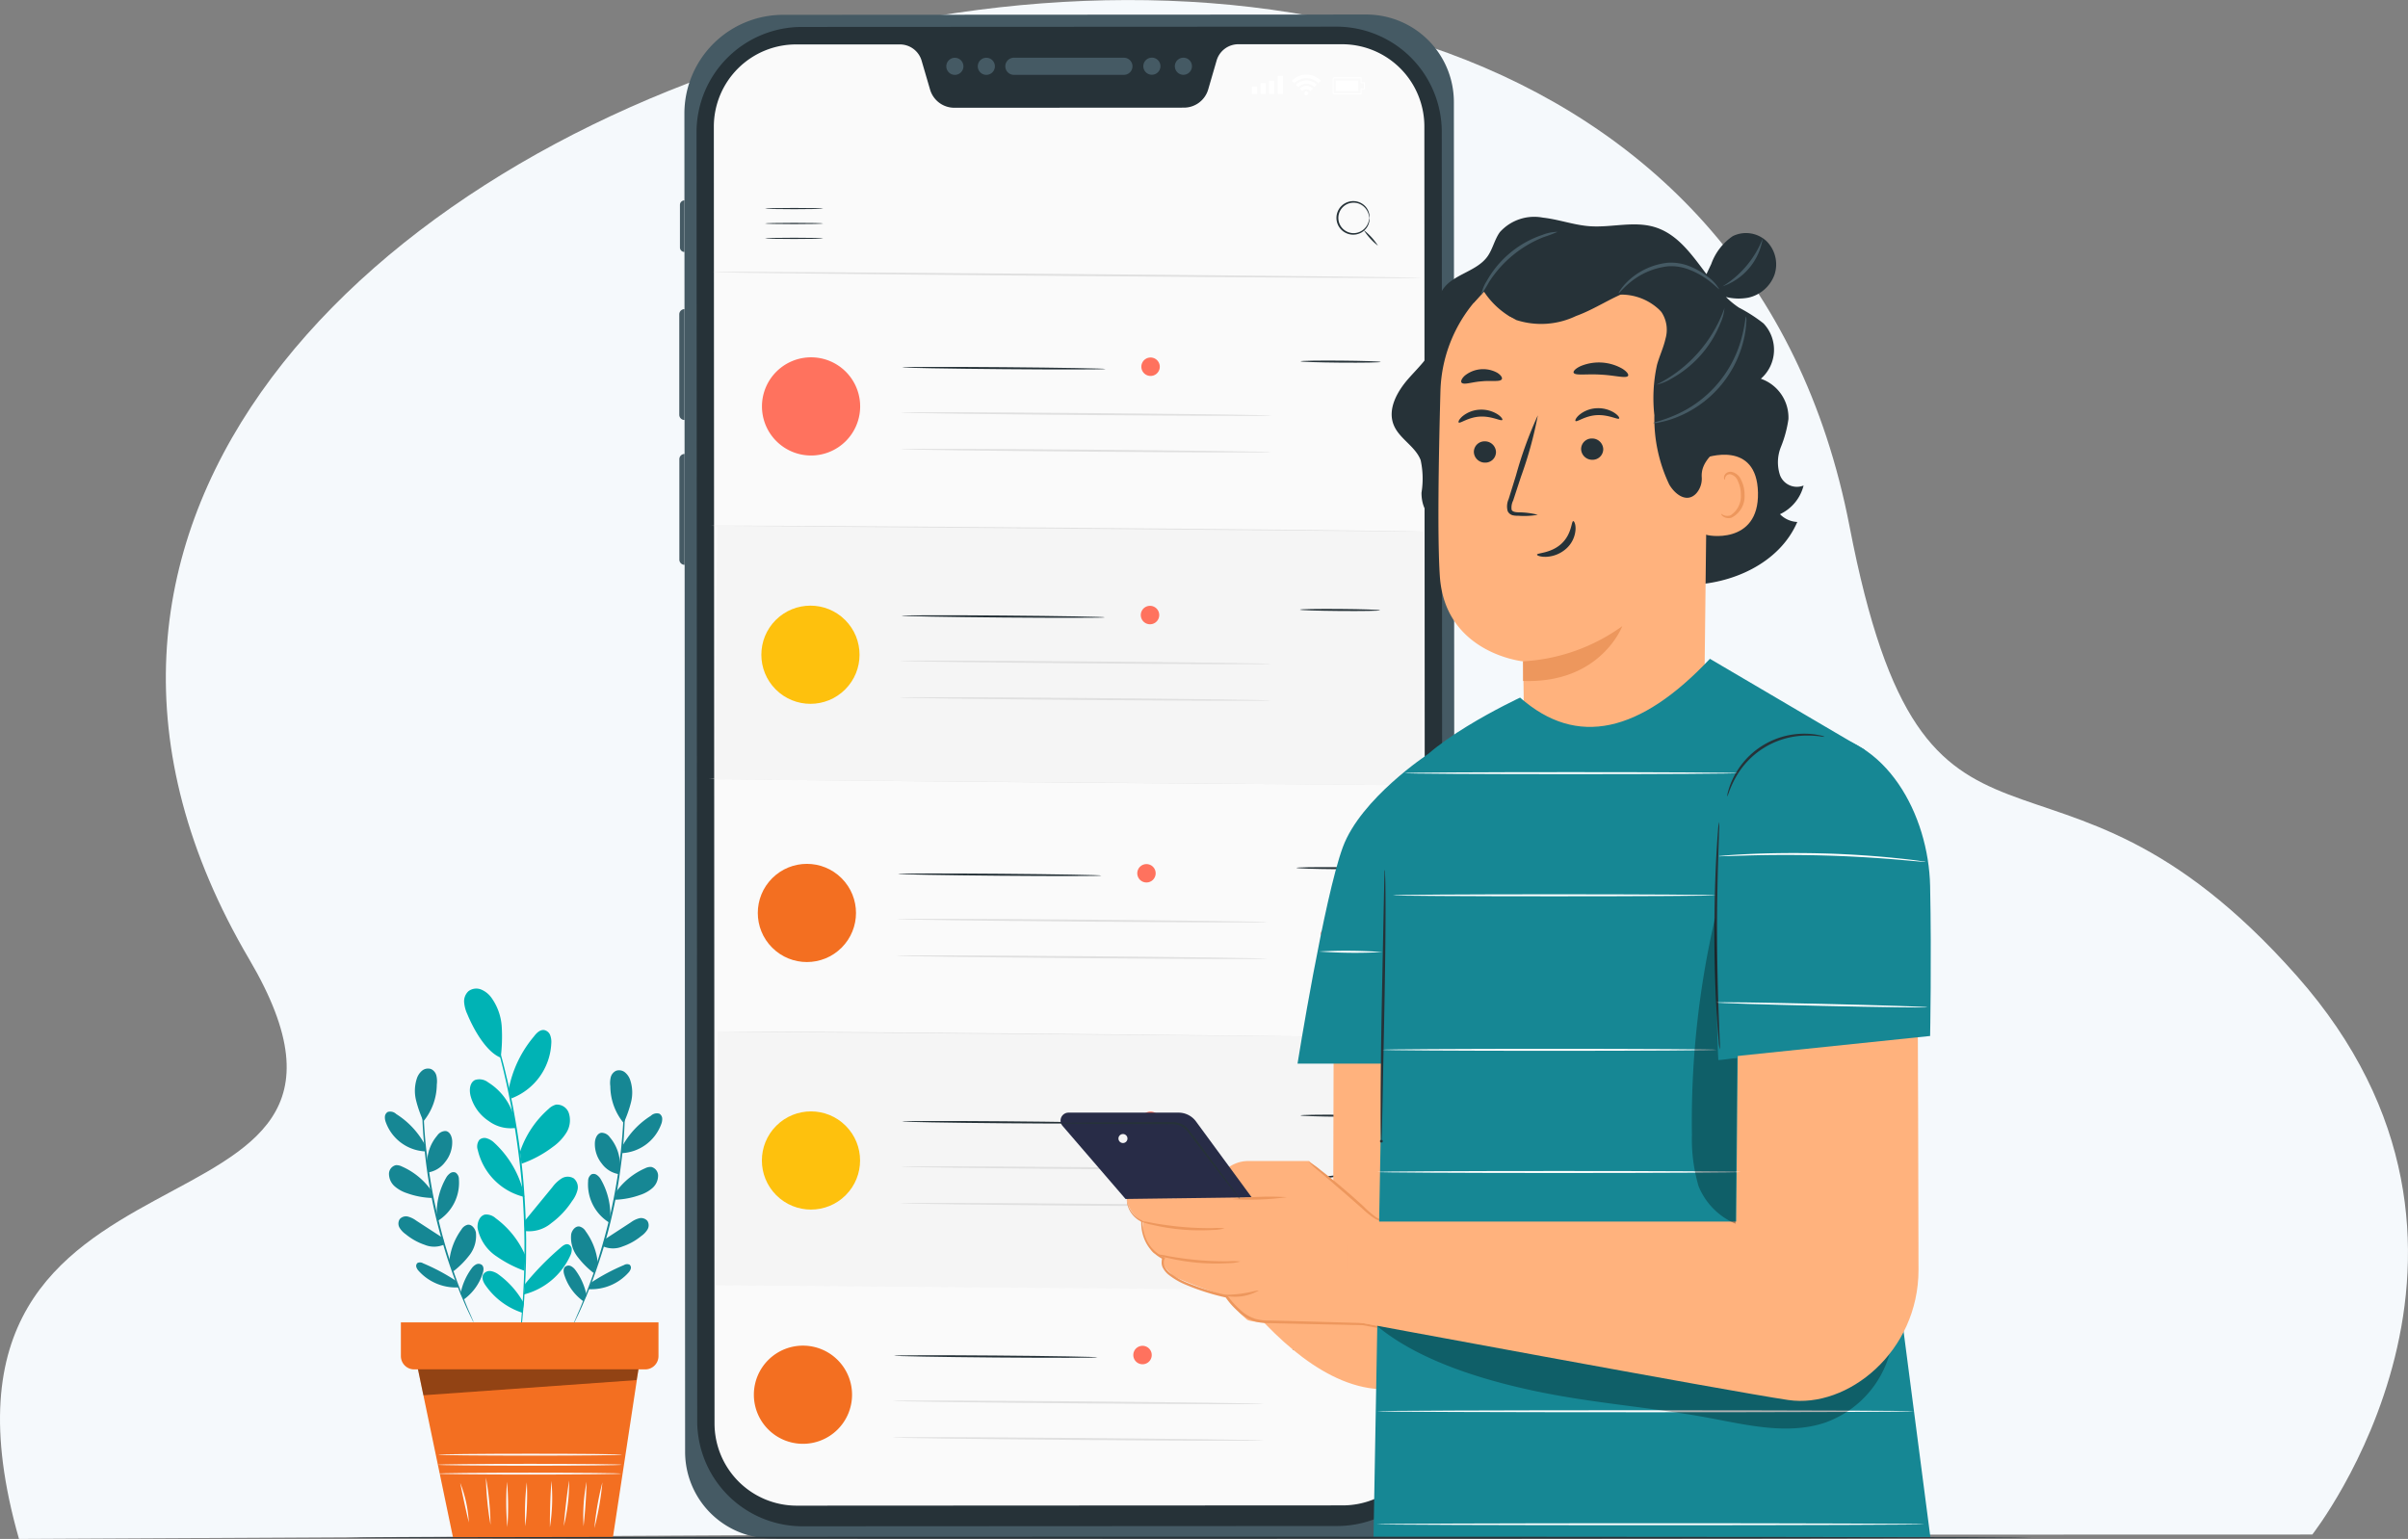 <svg xmlns="http://www.w3.org/2000/svg" width="181.029" height="115.71" viewBox="0 0 181.029 115.71">
    <rect x="0" y="0" width="181.029" height="115.71" fill="#808080" stroke="none"/>
    <defs>
        <style>
            .cls-2{fill:#455a64}.cls-3{fill:#263238}.cls-4{fill:#fafafa}.cls-5{fill:#fff}.cls-6{fill:#ff725e}.cls-7{fill:#e0e0e0}.cls-8{fill:#f36f21}.cls-9{fill:#f5f5f5}.cls-10{fill:#fec10d}.cls-11{fill:#ffb27d}.cls-12{fill:#ed975d}.cls-14{fill:#168794}.cls-15{opacity:.3}.cls-16{fill:#00b3b5}
        </style>
    </defs>
    <g id="Group_9109" transform="translate(-12801.934 -641.74)">
        <path id="Path_19190" fill="#f5f9fc" d="M152.554 115.711l60.663-.312H250.944l74.016-.02s16.93-21.536-1.154-41.991c-18.749-21.208-27.866-3.936-33.63-33.788C275.67-35.554 132.24 8.181 169.861 72.124c13.546 23.024-26.664 10.786-17.307 43.588" transform="translate(12650.808 641.739)"/>
        <g id="Device" transform="translate(12853.001 642.832)">
            <g id="Group_191">
                <g id="Group_128">
                    <g id="Group_94" transform="translate(.385)">
                        <path id="Path_31" d="M168.566 185.242l-44.671.023a6.512 6.512 0 0 1-6.516-6.509l-.053-100.619a7.424 7.424 0 0 1 7.42-7.428l43.842-.023a6.583 6.583 0 0 1 6.586 6.579l.054 101.307a6.666 6.666 0 0 1-6.662 6.67z" class="cls-2" transform="translate(-117.326 -70.686)"/>
                    </g>
                    <g id="Group_95" transform="translate(1.297 .913)">
                        <path id="Path_32" d="M120.563 178.711l-.051-96.89a7.921 7.921 0 0 1 7.917-7.926l40.184-.021a7.921 7.921 0 0 1 7.925 7.917l.052 96.89a7.921 7.921 0 0 1-7.917 7.925l-40.184.021a7.921 7.921 0 0 1-7.926-7.916z" class="cls-3" transform="translate(-120.512 -73.874)"/>
                    </g>
                    <g id="Group_107" transform="translate(20.074 3.242)">
                        <g id="Group_97" transform="translate(4.436 .003)">
                            <g id="Group_96">
                                <path id="Path_33" d="M202.225 83.31a.643.643 0 0 1 0-1.287h8.273a.643.643 0 0 1 0 1.286z" class="cls-2" transform="translate(-201.581 -82.019)"/>
                            </g>
                        </g>
                        <g id="Group_106">
                            <g id="Group_99" transform="translate(0 .009)">
                                <g id="Group_98">
                                    <path id="Path_34" d="M186.733 83.329a.643.643 0 1 1 .643-.644.644.644 0 0 1-.643.644z" class="cls-2" transform="translate(-186.089 -82.042)"/>
                                </g>
                            </g>
                            <g id="Group_101" transform="translate(2.368 .008)">
                                <g id="Group_100">
                                    <path id="Path_35" d="M195 83.325a.643.643 0 1 1 .643-.644.644.644 0 0 1-.643.644z" class="cls-2" transform="translate(-194.358 -82.038)"/>
                                </g>
                            </g>
                            <g id="Group_103" transform="translate(17.181)">
                                <g id="Group_102">
                                    <path id="Path_36" d="M246.739 83.3a.643.643 0 1 1 .643-.644.644.644 0 0 1-.643.644z" class="cls-2" transform="translate(-246.095 -82.01)"/>
                                </g>
                            </g>
                            <g id="Group_105" transform="translate(14.813 .001)">
                                <g id="Group_104">
                                    <path id="Path_37" d="M238.469 83.3a.643.643 0 1 1 .642-.644.644.644 0 0 1-.642.644z" class="cls-2" transform="translate(-237.825 -82.015)"/>
                                </g>
                            </g>
                        </g>
                    </g>
                    <g id="Group_108" transform="translate(2.602 2.239)">
                        <path id="Path_38" d="M172.284 78.5h-7.788a1.7 1.7 0 0 0-1.63 1.219l-.636 2.183a1.9 1.9 0 0 1-1.826 1.365l-17.254.009a1.9 1.9 0 0 1-1.827-1.363l-.638-2.182a1.7 1.7 0 0 0-1.631-1.217h-7.788a6.185 6.185 0 0 0-6.2 6.172l.052 97.529a6.185 6.185 0 0 0 6.2 6.166l41.016-.021a6.186 6.186 0 0 0 6.2-6.173l-.052-97.529a6.185 6.185 0 0 0-6.198-6.158z" class="cls-4" transform="translate(-125.07 -78.505)"/>
                    </g>
                    <g id="Group_109" transform="translate(58.242 24.895)">
                        <path id="Path_39" d="M319.392 157.633a.379.379 0 0 1 .379.379l.007 12.408a.379.379 0 0 1-.379.379z" class="cls-2" transform="translate(-319.392 -157.633)"/>
                    </g>
                    <g id="Group_110" transform="translate(.006 33.04)">
                        <path id="Path_40" d="M116.394 186.079a.393.393 0 0 0-.393.393v7.55a.393.393 0 0 0 .393.393z" class="cls-2" transform="translate(-116.001 -186.079)"/>
                    </g>
                    <g id="Group_111" transform="translate(0 22.15)">
                        <path id="Path_41" d="M116.374 148.044a.393.393 0 0 0-.393.393v7.55a.393.393 0 0 0 .393.393z" class="cls-2" transform="translate(-115.981 -148.044)"/>
                    </g>
                    <g id="Group_112" transform="translate(.05 13.975)">
                        <path id="Path_42" d="M116.494 119.494a.339.339 0 0 0-.339.339v3.2a.339.339 0 0 0 .339.339z" class="cls-2" transform="translate(-116.155 -119.494)"/>
                    </g>
                    <g id="Group_127" transform="translate(43.05 4.523)">
                        <g id="Group_117" transform="translate(0 .098)">
                            <g id="Group_113" transform="translate(0 .795)">
                                <path id="Rectangle_4" d="M0 0H0.397V0.557H0z" class="cls-5"/>
                            </g>
                            <g id="Group_114" transform="translate(.647 .547)">
                                <path id="Rectangle_5" d="M0 0H0.397V0.805H0z" class="cls-5"/>
                            </g>
                            <g id="Group_115" transform="translate(1.293 .36)">
                                <path id="Rectangle_6" d="M0 0H0.397V0.991H0z" class="cls-5"/>
                            </g>
                            <g id="Group_116" transform="translate(1.94)">
                                <path id="Rectangle_7" d="M0 0H0.397V1.351H0z" class="cls-5"/>
                            </g>
                        </g>
                        <g id="Group_120" transform="translate(6.066 .197)">
                            <g id="Group_118">
                                <path id="Path_43" d="M289.656 88.447h-1.994a.143.143 0 0 1-.143-.143v-.991a.143.143 0 0 1 .141-.143h2a.036.036 0 0 1 .037.037v.327h.214a.036.036 0 0 1 .036.036v.478a.036.036 0 0 1-.036.036h-.214v.327a.037.037 0 0 1-.041.036zm-.037-1.2h-1.959a.068.068 0 0 0-.069.07v.983a.07.07 0 0 0 .07.07h1.958v-.327a.036.036 0 0 1 .036-.036h.214v-.4h-.213a.037.037 0 0 1-.037-.036z" class="cls-5" transform="translate(-287.518 -87.169)"/>
                            </g>
                            <g id="Group_119" transform="translate(.236 .236)">
                                <path id="Path_44" d="M288.342 88.8v-.805h1.7v.805z" class="cls-5" transform="translate(-288.342 -87.994)"/>
                            </g>
                        </g>
                        <g id="Group_126" transform="translate(3)">
                            <g id="Group_121" transform="translate(.947 1.255)">
                                <path id="Path_45" d="M280.413 91.009a.146.146 0 1 0-.146.146.146.146 0 0 0 .146-.146z" class="cls-5" transform="translate(-280.121 -90.863)"/>
                            </g>
                            <g id="Group_125">
                                <g id="Group_122" transform="translate(.596 .843)">
                                    <path id="Path_46" d="M278.894 89.631l.186.186a.44.44 0 0 1 .622 0l.186-.186a.7.7 0 0 0-.994 0z" class="cls-5" transform="translate(-278.894 -89.424)"/>
                                </g>
                                <g id="Group_123" transform="translate(.303 .428)">
                                    <path id="Path_47" d="M278.66 87.976a1.114 1.114 0 0 0-.79.328l.186.186a.853.853 0 0 1 1.208 0l.186-.186a1.115 1.115 0 0 0-.79-.328z" class="cls-5" transform="translate(-277.87 -87.976)"/>
                                </g>
                                <g id="Group_124">
                                    <path id="Path_48" d="M276.812 86.935l.186.186a1.281 1.281 0 0 1 1.814 0l.186-.186a1.544 1.544 0 0 0-2.186 0z" class="cls-5" transform="translate(-276.812 -86.481)"/>
                                </g>
                            </g>
                        </g>
                    </g>
                </g>
                <g id="Group_135" transform="translate(2.382 19.352)">
                    <path id="Path_49" d="M145.072 164.42a3.691 3.691 0 1 1-3.661-3.721 3.691 3.691 0 0 1 3.661 3.721z" class="cls-6" transform="translate(-133.856 -154.277)"/>
                    <g id="Group_129" transform="translate(14.372 7.141)">
                        <path id="Path_50" d="M189.787 163.372c0 .041-3.424.047-7.647.012s-7.647-.1-7.646-.137 3.423-.047 7.647-.012 7.646.096 7.646.137z" class="cls-3" transform="translate(-174.494 -163.212)"/>
                    </g>
                    <g id="Group_130" transform="translate(14.263 10.551)">
                        <path id="Path_51" d="M201.995 175.374c0 .041-6.242.023-13.94-.04s-13.941-.148-13.94-.189 6.241-.023 13.942.04 13.943.147 13.938.189z" class="cls-7" transform="translate(-174.114 -175.123)"/>
                    </g>
                    <g id="Group_131" transform="translate(14.241 13.302)">
                        <path id="Path_52" d="M201.916 184.982c0 .041-6.243.023-13.94-.04s-13.941-.147-13.94-.189 6.241-.023 13.942.04 13.938.148 13.938.189z" class="cls-7" transform="translate(-174.035 -184.731)"/>
                    </g>
                    <g id="Group_132" transform="translate(44.323 6.668)">
                        <path id="Path_53" d="M285.126 161.665c0 .041-1.35.064-3.014.05s-3.014-.058-3.013-.1 1.35-.064 3.014-.05 3.014.059 3.013.1z" class="cls-3" transform="translate(-279.099 -161.562)"/>
                    </g>
                    <path id="Path_55" d="M238.7 161.452a.693.693 0 1 1-.687-.7.693.693 0 0 1 .687.7z" class="cls-6" transform="translate(-204.958 -154.316)"/>
                    <g id="Group_133" transform="translate(.156)">
                        <path id="Path_56" d="M178.12 138.722c0 .041-11.927-.023-26.636-.144s-26.638-.251-26.637-.293 11.925.023 26.639.144 26.634.251 26.634.293z" class="cls-7" transform="translate(-124.846 -138.273)"/>
                    </g>
                    <g id="Group_134" transform="translate(0 19.076)">
                        <path id="Path_57" d="M177.574 205.344c0 .041-11.927-.023-26.636-.143s-26.638-.252-26.638-.293 11.925.023 26.639.143 26.635.249 26.635.293z" class="cls-7" transform="translate(-124.3 -204.895)"/>
                    </g>
                </g>
                <g id="Group_142" transform="translate(2.226 57.439)">
                    <circle id="Ellipse_1" cx="3.691" cy="3.691" r="3.691" class="cls-8" transform="rotate(-45 13.28 2.463)"/>
                    <g id="Group_136" transform="translate(14.215 7.141)">
                        <path id="Path_58" d="M188.7 296.392c0 .041-3.424.047-7.647.012s-7.647-.1-7.646-.137 3.424-.047 7.648-.012 7.645.096 7.645.137z" class="cls-3" transform="translate(-173.404 -296.232)"/>
                    </g>
                    <g id="Group_137" transform="translate(14.107 10.551)">
                        <path id="Path_59" d="M200.906 308.394c0 .041-6.243.023-13.94-.04s-13.941-.148-13.94-.189 6.241-.023 13.942.04 13.938.147 13.938.189z" class="cls-7" transform="translate(-173.025 -308.143)"/>
                    </g>
                    <g id="Group_138" transform="translate(14.084 13.302)">
                        <path id="Path_60" d="M200.827 318c0 .041-6.243.023-13.94-.04s-13.941-.147-13.94-.189 6.241-.023 13.942.039 13.938.15 13.938.19z" class="cls-7" transform="translate(-172.946 -317.751)"/>
                    </g>
                    <g id="Group_139" transform="translate(44.167 6.668)">
                        <path id="Path_61" d="M284.036 294.685c0 .041-1.35.063-3.014.05s-3.014-.058-3.013-.1 1.35-.064 3.015-.05 3.013.059 3.012.1z" class="cls-3" transform="translate(-278.009 -294.582)"/>
                    </g>
                    <path id="Path_62" d="M286.28 307.929l.249.516a.3.3 0 0 0 .225.166l.567.087a.3.3 0 0 1 .162.514l-.414.4a.3.3 0 0 0-.088.265l.092.566a.3.3 0 0 1-.439.313l-.505-.271a.3.3 0 0 0-.28 0l-.509.263a.3.3 0 0 1-.434-.32l.1-.564a.3.3 0 0 0-.084-.267l-.407-.4a.3.3 0 0 1 .171-.511l.568-.078a.3.3 0 0 0 .228-.163l.258-.512a.3.3 0 0 1 .54-.004z" class="cls-6" transform="translate(-238.423 -297.318)"/>
                    <circle id="Ellipse_2" cx=".693" cy=".693" r=".693" class="cls-6" transform="rotate(-78.764 20.715 -15.704)"/>
                    <g id="Group_140">
                        <path id="Path_63" d="M177.031 271.742c0 .041-11.927-.023-26.636-.143s-26.638-.252-26.637-.293 11.925.023 26.639.144 26.634.25 26.634.292z" class="cls-7" transform="translate(-123.757 -271.293)"/>
                    </g>
                    <g id="Group_141" transform="translate(.669 19.02)">
                        <path id="Path_64" d="M178.541 338.224c0 .041-11.743-.036-26.224-.172s-26.225-.28-26.225-.322 11.74.036 26.226.172 26.224.281 26.223.322z" class="cls-7" transform="translate(-126.093 -337.719)"/>
                    </g>
                </g>
                <g id="Group_147" transform="translate(5.607 100.083)">
                    <path id="Path_65" d="M142.947 423.947a3.691 3.691 0 1 1-3.661-3.721 3.691 3.691 0 0 1 3.661 3.721z" class="cls-8" transform="translate(-135.565 -420.226)"/>
                    <g id="Group_143" transform="translate(10.538 .72)">
                        <path id="Path_66" d="M187.662 422.9c0 .041-3.424.046-7.647.012s-7.647-.1-7.646-.137 3.423-.046 7.647-.012 7.646.096 7.646.137z" class="cls-3" transform="translate(-172.369 -422.74)"/>
                    </g>
                    <g id="Group_144" transform="translate(10.429 4.13)">
                        <path id="Path_67" d="M199.87 434.9c0 .041-6.243.023-13.94-.039s-13.941-.147-13.94-.189 6.241-.023 13.942.039 13.938.149 13.938.189z" class="cls-7" transform="translate(-171.989 -434.65)"/>
                    </g>
                    <g id="Group_145" transform="translate(10.407 6.881)">
                        <path id="Path_68" d="M199.791 444.509c0 .041-6.243.023-13.94-.04s-13.941-.147-13.94-.189 6.241-.023 13.942.04 13.938.148 13.938.189z" class="cls-7" transform="translate(-171.91 -444.259)"/>
                    </g>
                    <g id="Group_146" transform="translate(40.489 .247)">
                        <path id="Path_69" d="M283 421.193c0 .041-1.35.064-3.014.05s-3.014-.058-3.013-.1 1.35-.064 3.014-.05 3.013.059 3.013.1z" class="cls-3" transform="translate(-276.974 -421.09)"/>
                    </g>
                    <path id="Path_70" d="M236.579 420.979a.693.693 0 1 1-.687-.7.693.693 0 0 1 .687.7z" class="cls-6" transform="translate(-206.667 -420.265)"/>
                </g>
                <path id="Rectangle_8" d="M0 0H53.098V19.076H0z" class="cls-9" transform="rotate(.469 -4695.09 368.004)"/>
                <g id="Group_153" transform="translate(4.641 42.916)">
                    <circle id="Ellipse_3" cx="3.691" cy="3.691" r="3.691" class="cls-10" transform="rotate(-45 6.301 2.61)"/>
                    <g id="Group_148" transform="translate(12.067 2.249)">
                        <path id="Path_71" d="M189.626 228.586c0 .041-3.424.046-7.647.012s-7.646-.1-7.646-.137 3.424-.046 7.647-.012 7.646.096 7.646.137z" class="cls-3" transform="translate(-174.333 -228.426)"/>
                    </g>
                    <g id="Group_149" transform="translate(11.958 5.659)">
                        <path id="Path_72" d="M201.834 240.587c0 .041-6.242.023-13.94-.04s-13.941-.147-13.94-.189 6.241-.023 13.942.04 13.938.147 13.938.189z" class="cls-7" transform="translate(-173.953 -240.336)"/>
                    </g>
                    <g id="Group_150" transform="translate(11.936 8.41)">
                        <path id="Path_73" d="M201.755 250.195c0 .041-6.242.023-13.94-.039s-13.941-.147-13.941-.189 6.241-.023 13.942.04 13.939.147 13.939.188z" class="cls-7" transform="translate(-173.874 -249.944)"/>
                    </g>
                    <g id="Group_151" transform="translate(42.018 1.776)">
                        <path id="Path_74" d="M284.965 226.879c0 .041-1.35.064-3.014.05s-3.014-.058-3.013-.1 1.35-.063 3.014-.05 3.014.058 3.013.1z" class="cls-3" transform="translate(-278.938 -226.775)"/>
                    </g>
                    <path id="Path_76" d="M238.543 226.665a.693.693 0 1 1-.687-.7.693.693 0 0 1 .687.7z" class="cls-6" transform="translate(-207.102 -224.422)"/>
                </g>
                <path id="Rectangle_9" d="M0 0H53.098V19.076H0z" class="cls-9" transform="rotate(.469 -9340.522 391.903)"/>
                <g id="Group_159" transform="translate(4.681 80.942)">
                    <circle id="Ellipse_4" cx="3.691" cy="3.691" r="3.691" class="cls-10" transform="rotate(-45 6.301 2.61)"/>
                    <g id="Group_154" transform="translate(12.067 2.249)">
                        <path id="Path_77" d="M189.766 361.392c0 .041-3.424.047-7.647.012s-7.647-.1-7.646-.137 3.424-.046 7.648-.012 7.645.096 7.645.137z" class="cls-3" transform="translate(-174.473 -361.232)"/>
                    </g>
                    <g id="Group_155" transform="translate(11.958 5.659)">
                        <path id="Path_78" d="M201.974 373.393c0 .041-6.242.023-13.94-.04s-13.941-.147-13.941-.189 6.241-.023 13.942.039 13.939.149 13.939.19z" class="cls-7" transform="translate(-174.093 -373.142)"/>
                    </g>
                    <g id="Group_156" transform="translate(11.936 8.41)">
                        <path id="Path_79" d="M201.9 383c0 .041-6.242.023-13.94-.04s-13.941-.147-13.94-.189 6.241-.023 13.942.039 13.938.15 13.938.19z" class="cls-7" transform="translate(-174.015 -382.75)"/>
                    </g>
                    <g id="Group_157" transform="translate(42.018 1.776)">
                        <path id="Path_80" d="M285.105 359.685c0 .041-1.35.064-3.014.05s-3.014-.058-3.013-.1 1.35-.063 3.014-.05 3.014.058 3.013.1z" class="cls-3" transform="translate(-279.078 -359.581)"/>
                    </g>
                    <g id="Group_158" transform="translate(43.793 5.524)">
                        <path id="Path_81" d="M287.192 372.864c-.006 0-.023-.031-.073-.075a.289.289 0 0 0-.266-.057.267.267 0 0 0-.153.118c-.035.064-.072.15-.113.234l-.131.273a.364.364 0 0 1-.29.23l-.37.055-.195.03a.242.242 0 0 0-.14.079.238.238 0 0 0 0 .313l.325.32.085.083a.387.387 0 0 1 .085.116.423.423 0 0 1 .019.281l-.087.5a.228.228 0 0 0 .214.275.423.423 0 0 0 .212-.077l.241-.124a1.394 1.394 0 0 1 .264-.121.415.415 0 0 1 .3.064l.459.247a.23.23 0 0 0 .317-.123.36.36 0 0 0 0-.2l-.037-.236-.036-.23a.371.371 0 0 1 .049-.263 1.119 1.119 0 0 1 .164-.171l.155-.147.151-.141a.24.24 0 0 0 .079-.138.247.247 0 0 0-.12-.259 1.45 1.45 0 0 0-.313-.069l-.3-.052a.352.352 0 0 1-.248-.138 1.491 1.491 0 0 1-.1-.205 2.17 2.17 0 0 1-.154-.385 2.218 2.218 0 0 1 .206.36 1.772 1.772 0 0 0 .1.187.278.278 0 0 0 .205.1l.3.04a1.387 1.387 0 0 1 .349.07.357.357 0 0 1 .074.576l-.148.144-.153.149a1.127 1.127 0 0 0-.14.147.238.238 0 0 0-.028.173l.039.23.04.236a.489.489 0 0 1 0 .277.374.374 0 0 1-.516.2l-.463-.246a.261.261 0 0 0-.2-.049 1.482 1.482 0 0 0-.226.107l-.241.124c-.042.021-.074.04-.125.062a.353.353 0 0 1-.162.031.376.376 0 0 1-.352-.449l.091-.5a.28.28 0 0 0-.006-.2.683.683 0 0 0-.14-.161l-.326-.33a.361.361 0 0 1 .214-.6l.2-.026.371-.046a.262.262 0 0 0 .219-.168l.141-.268c.046-.084.082-.159.128-.235a.328.328 0 0 1 .2-.136.316.316 0 0 1 .3.092c.052.062.058.101.056.102z" class="cls-3" transform="translate(-285.276 -372.669)"/>
                    </g>
                    <path id="Path_82" d="M238.684 359.471a.693.693 0 1 1-.687-.7.693.693 0 0 1 .687.7z" class="cls-6" transform="translate(-207.242 -357.228)"/>
                </g>
                <g id="Group_179" transform="translate(6.444 14.544)">
                    <g id="Group_168">
                        <g id="Group_167">
                            <g id="Group_166">
                                <g id="Group_165">
                                    <g id="Group_164">
                                        <path id="Path_86" d="M142.865 121.527c0 .025-.98.046-2.188.046s-2.188-.021-2.188-.046.979-.046 2.188-.046 2.188.019 2.188.046z" class="cls-3" transform="translate(-138.488 -121.481)"/>
                                    </g>
                                </g>
                            </g>
                        </g>
                    </g>
                    <g id="Group_173" transform="translate(0 1.12)">
                        <g id="Group_172">
                            <g id="Group_171">
                                <g id="Group_170">
                                    <g id="Group_169">
                                        <path id="Path_87" d="M142.865 125.439c0 .025-.98.046-2.188.046s-2.189-.021-2.189-.046.979-.046 2.188-.046 2.189.02 2.189.046z" class="cls-3" transform="translate(-138.488 -125.393)"/>
                                    </g>
                                </g>
                            </g>
                        </g>
                    </g>
                    <g id="Group_178" transform="translate(0 2.24)">
                        <g id="Group_177">
                            <g id="Group_176">
                                <g id="Group_175">
                                    <g id="Group_174">
                                        <path id="Path_88" d="M142.865 129.35c0 .025-.98.046-2.188.046s-2.189-.02-2.189-.046.98-.046 2.189-.046 2.188.02 2.188.046z" class="cls-3" transform="translate(-138.488 -129.304)"/>
                                    </g>
                                </g>
                            </g>
                        </g>
                    </g>
                </g>
                <g id="Group_190" transform="translate(49.407 14.031)">
                    <g id="Group_184">
                        <g id="Group_183">
                            <g id="Group_182">
                                <g id="Group_181">
                                    <g id="Group_180">
                                        <path id="Path_89" d="M291.009 120.959c-.013 0-.011-.107-.061-.288a1.2 1.2 0 0 0-.436-.634 1.145 1.145 0 1 0-.015 1.836 1.2 1.2 0 0 0 .446-.627c.053-.18.053-.287.066-.287s.008.027.009.078a.9.9 0 0 1-.024.222 1.2 1.2 0 0 1-.44.691 1.247 1.247 0 0 1-1.19.184 1.261 1.261 0 0 1 .019-2.378 1.248 1.248 0 0 1 1.187.2 1.2 1.2 0 0 1 .428.7.9.9 0 0 1 .02.223c-.001.053-.005.08-.009.08z" class="cls-3" transform="translate(-288.534 -119.688)"/>
                                    </g>
                                </g>
                            </g>
                        </g>
                    </g>
                    <g id="Group_189" transform="translate(2.049 2.174)">
                        <g id="Group_188">
                            <g id="Group_187">
                                <g id="Group_186">
                                    <g id="Group_185">
                                        <path id="Path_90" d="M296.762 128.458a4.679 4.679 0 0 1-1.068-1.175 4.68 4.68 0 0 1 1.068 1.175z" class="cls-3" transform="translate(-295.692 -127.281)"/>
                                    </g>
                                </g>
                            </g>
                        </g>
                    </g>
                </g>
            </g>
        </g>
        <g id="Character" transform="translate(12881.663 658.075)">
            <g id="Group_361">
                <path id="Path_91" d="M256.5 333.033l-.039 15.388-6.8-1.4-5.722-1.2s7.839 15.459 16.366 15.459 9.63-12.864 9.63-12.864l.5-15.388z" class="cls-11" transform="translate(-235.963 -273.159)"/>
                <g id="Group_329" transform="translate(24.896)">
                    <g id="Group_192">
                        <path id="Path_92" d="M334 144.093a1.357 1.357 0 0 1-1.77-.771 3.085 3.085 0 0 1 .065-2.128 8.865 8.865 0 0 0 .566-2.094 3.088 3.088 0 0 0-2.073-3.035 2.888 2.888 0 0 0 .2-4.16 11.619 11.619 0 0 0-1.849-1.188 6.438 6.438 0 0 1-.975-.8 3.954 3.954 0 0 0 1.678.052 2.715 2.715 0 0 0 1.971-1.726 2.464 2.464 0 0 0-.6-2.524 2.257 2.257 0 0 0-2.537-.376 4.259 4.259 0 0 0-1.619 2.1l-.359.755c-1.12-1.484-2.173-3.017-3.9-3.538-1.566-.473-3.251.055-4.882-.064-1.189-.086-2.33-.515-3.514-.645a3.474 3.474 0 0 0-3.233 1.088c-.411.566-.54 1.3-.955 1.862-.858 1.162-2.707 1.321-3.413 2.581-.573 1.025-.132 2.319-.378 3.467-.268 1.249-1.3 2.161-2.14 3.12s-1.576 2.277-1.1 3.463c.415 1.044 1.633 1.605 2.03 2.656a6.545 6.545 0 0 1 .064 2.437c-.015.819.314 1.791 1.111 1.977l9.086 2.4c3.129 1.273 6.357 2.566 9.735 2.561s6.984-1.626 8.317-4.73a1.942 1.942 0 0 1-1.3-.584 3.249 3.249 0 0 0 1.774-2.156z" class="cls-3" transform="translate(-303.035 -123.923)"/>
                    </g>
                    <g id="Group_318" transform="translate(3.514 1.001)">
                        <g id="Group_317">
                            <g id="Group_312" transform="translate(0 .782)">
                                <g id="Group_311">
                                    <g id="Group_196" transform="translate(18.497 4.423)">
                                        <g id="Group_195">
                                            <g id="Group_194">
                                                <g id="Group_193">
                                                    <path id="Path_93" d="M381.415 162.411a42.062 42.062 0 0 0 1.83-7.025 14.7 14.7 0 0 0-.576-7.171c-.128-.344-1.219-2.654-1.585-2.618-.261.026.411 2.181.279 2.407a12.464 12.464 0 0 0-1.4 7.267 32.823 32.823 0 0 0 1.454 7.14" class="cls-3" transform="translate(-379.907 -145.596)"/>
                                                </g>
                                            </g>
                                        </g>
                                    </g>
                                    <g id="Group_201" transform="translate(0 .712)">
                                        <g id="Group_200">
                                            <g id="Group_199">
                                                <g id="Group_198">
                                                    <g id="Group_197">
                                                        <path id="Path_94" d="M327.286 173.3c3.756-.079 8.019-8.289 8.019-8.289l.245-21.094c.2-6.074-3.173-11.252-9.251-11.281l-.562.03a10.864 10.864 0 0 0-10.281 10.555c-.142 5.266-.231 11.085-.045 13.9.384 5.819 6.257 6.412 6.257 6.412s.033 1.351.05 3.063c.04 3.844 4.063 6.839 5.568 6.708z" class="cls-11" transform="translate(-315.306 -132.636)"/>
                                                    </g>
                                                </g>
                                            </g>
                                        </g>
                                    </g>
                                    <g id="Group_207" transform="translate(6.362 28.958)">
                                        <g id="Group_206">
                                            <g id="Group_205">
                                                <g id="Group_204">
                                                    <g id="Group_203">
                                                        <g id="Group_202">
                                                            <path id="Path_95" d="M337.525 233.932a14.088 14.088 0 0 0 7.461-2.648s-1.621 4.334-7.46 4.121z" class="cls-12" transform="translate(-337.525 -231.284)"/>
                                                        </g>
                                                    </g>
                                                </g>
                                            </g>
                                        </g>
                                    </g>
                                    <g id="Group_219" transform="translate(2.663 15.07)">
                                        <g id="Group_218">
                                            <g id="Group_217">
                                                <g id="Group_216">
                                                    <g id="Group_215">
                                                        <g id="Group_214">
                                                            <g id="Group_213">
                                                                <g id="Group_212">
                                                                    <g id="Group_211">
                                                                        <g id="Group_210">
                                                                            <g id="Group_209">
                                                                                <g id="Group_208">
                                                                                    <path id="Path_96" d="M324.608 183.579a.833.833 0 0 0 .847.8.8.8 0 0 0 .817-.8.833.833 0 0 0-.846-.8.8.8 0 0 0-.818.8z" class="cls-3" transform="translate(-324.608 -182.783)"/>
                                                                                </g>
                                                                            </g>
                                                                        </g>
                                                                    </g>
                                                                </g>
                                                            </g>
                                                        </g>
                                                    </g>
                                                </g>
                                            </g>
                                        </g>
                                    </g>
                                    <g id="Group_232" transform="translate(1.509 12.682)">
                                        <g id="Group_231">
                                            <g id="Group_230">
                                                <g id="Group_229">
                                                    <g id="Group_228">
                                                        <g id="Group_227">
                                                            <g id="Group_226">
                                                                <g id="Group_225">
                                                                    <g id="Group_224">
                                                                        <g id="Group_223">
                                                                            <g id="Group_222">
                                                                                <g id="Group_221">
                                                                                    <g id="Group_220">
                                                                                        <path id="Path_97" d="M320.591 175.407c.109.1.714-.4 1.609-.443s1.575.367 1.666.252c.045-.051-.07-.241-.367-.434a2.285 2.285 0 0 0-1.341-.336 2.2 2.2 0 0 0-1.274.488c-.263.226-.346.427-.293.473z" class="cls-3" transform="translate(-320.576 -174.442)"/>
                                                                                    </g>
                                                                                </g>
                                                                            </g>
                                                                        </g>
                                                                    </g>
                                                                </g>
                                                            </g>
                                                        </g>
                                                    </g>
                                                </g>
                                            </g>
                                        </g>
                                    </g>
                                    <g id="Group_244" transform="translate(10.725 14.855)">
                                        <g id="Group_243">
                                            <g id="Group_242">
                                                <g id="Group_241">
                                                    <g id="Group_240">
                                                        <g id="Group_239">
                                                            <g id="Group_238">
                                                                <g id="Group_237">
                                                                    <g id="Group_236">
                                                                        <g id="Group_235">
                                                                            <g id="Group_234">
                                                                                <g id="Group_233">
                                                                                    <path id="Path_98" d="M352.762 182.829a.833.833 0 0 0 .847.8.8.8 0 0 0 .817-.8.833.833 0 0 0-.846-.8.8.8 0 0 0-.818.8z" class="cls-3" transform="translate(-352.761 -182.032)"/>
                                                                                </g>
                                                                            </g>
                                                                        </g>
                                                                    </g>
                                                                </g>
                                                            </g>
                                                        </g>
                                                    </g>
                                                </g>
                                            </g>
                                        </g>
                                    </g>
                                    <g id="Group_257" transform="translate(10.294 12.574)">
                                        <g id="Group_256">
                                            <g id="Group_255">
                                                <g id="Group_254">
                                                    <g id="Group_253">
                                                        <g id="Group_252">
                                                            <g id="Group_251">
                                                                <g id="Group_250">
                                                                    <g id="Group_249">
                                                                        <g id="Group_248">
                                                                            <g id="Group_247">
                                                                                <g id="Group_246">
                                                                                    <g id="Group_245">
                                                                                        <path id="Path_99" d="M351.272 175.03c.109.1.715-.4 1.609-.443s1.575.367 1.666.252c.045-.051-.07-.241-.368-.434a2.285 2.285 0 0 0-1.341-.336 2.2 2.2 0 0 0-1.273.488c-.265.226-.346.427-.293.473z" class="cls-3" transform="translate(-351.257 -174.066)"/>
                                                                                    </g>
                                                                                </g>
                                                                            </g>
                                                                        </g>
                                                                    </g>
                                                                </g>
                                                            </g>
                                                        </g>
                                                    </g>
                                                </g>
                                            </g>
                                        </g>
                                    </g>
                                    <g id="Group_269" transform="translate(5.152 13.109)">
                                        <g id="Group_268">
                                            <g id="Group_267">
                                                <g id="Group_266">
                                                    <g id="Group_265">
                                                        <g id="Group_264">
                                                            <g id="Group_263">
                                                                <g id="Group_262">
                                                                    <g id="Group_261">
                                                                        <g id="Group_260">
                                                                            <g id="Group_259">
                                                                                <g id="Group_258">
                                                                                    <path id="Path_100" d="M335.615 183.411a5.921 5.921 0 0 0-1.467-.184c-.23-.011-.448-.045-.5-.2a1.165 1.165 0 0 1 .116-.685l.582-1.776a29.943 29.943 0 0 0 1.274-4.633 29.95 29.95 0 0 0-1.643 4.519l-.554 1.785a1.325 1.325 0 0 0-.07.9.573.573 0 0 0 .393.314 1.57 1.57 0 0 0 .391.033 5.846 5.846 0 0 0 1.478-.073z" class="cls-3" transform="translate(-333.299 -175.933)"/>
                                                                                </g>
                                                                            </g>
                                                                        </g>
                                                                    </g>
                                                                </g>
                                                            </g>
                                                        </g>
                                                    </g>
                                                </g>
                                            </g>
                                        </g>
                                    </g>
                                    <g id="Group_281" transform="translate(7.41 21.064)">
                                        <g id="Group_280">
                                            <g id="Group_279">
                                                <g id="Group_278">
                                                    <g id="Group_277">
                                                        <g id="Group_276">
                                                            <g id="Group_275">
                                                                <g id="Group_274">
                                                                    <g id="Group_273">
                                                                        <g id="Group_272">
                                                                            <g id="Group_271">
                                                                                <g id="Group_270">
                                                                                    <path id="Path_101" d="M343.909 203.717c-.146 0-.1.971-.89 1.7s-1.834.683-1.834.819c-.01.062.241.176.678.165a2.423 2.423 0 0 0 1.534-.629 2.109 2.109 0 0 0 .684-1.426c.019-.403-.106-.638-.172-.629z" class="cls-3" transform="translate(-341.184 -203.717)"/>
                                                                                </g>
                                                                            </g>
                                                                        </g>
                                                                    </g>
                                                                </g>
                                                            </g>
                                                        </g>
                                                    </g>
                                                </g>
                                            </g>
                                        </g>
                                    </g>
                                    <g id="Group_289" transform="translate(10.157 9.136)">
                                        <g id="Group_288">
                                            <g id="Group_287">
                                                <g id="Group_286">
                                                    <g id="Group_285">
                                                        <g id="Group_284">
                                                            <g id="Group_283">
                                                                <g id="Group_282">
                                                                    <path id="Path_102" d="M350.787 162.827c.1.239.988.075 2.045.145 1.058.049 1.921.311 2.049.085.056-.108-.1-.329-.458-.546a3.563 3.563 0 0 0-3.119-.176c-.378.177-.562.379-.517.492z" class="cls-3" transform="translate(-350.78 -162.058)"/>
                                                                </g>
                                                            </g>
                                                        </g>
                                                    </g>
                                                </g>
                                            </g>
                                        </g>
                                    </g>
                                    <g id="Group_297" transform="translate(1.707 9.639)">
                                        <g id="Group_296">
                                            <g id="Group_295">
                                                <g id="Group_294">
                                                    <g id="Group_293">
                                                        <g id="Group_292">
                                                            <g id="Group_291">
                                                                <g id="Group_290">
                                                                    <path id="Path_103" d="M321.3 164.826c.168.195.773-.049 1.514-.1.739-.076 1.376.063 1.509-.157.058-.107-.052-.3-.336-.483a2.2 2.2 0 0 0-2.436.206c-.251.225-.331.439-.251.534z" class="cls-3" transform="translate(-321.267 -163.813)"/>
                                                                </g>
                                                            </g>
                                                        </g>
                                                    </g>
                                                </g>
                                            </g>
                                        </g>
                                    </g>
                                    <g id="Group_301" transform="translate(19.999 16.072)">
                                        <g id="Group_300">
                                            <g id="Group_299">
                                                <g id="Group_298">
                                                    <path id="Path_104" d="M385.152 186.538c.1-.048 3.938-1.4 4.024 2.59s-3.935 3.252-3.944 3.138-.08-5.728-.08-5.728z" class="cls-11" transform="translate(-385.152 -186.28)"/>
                                                </g>
                                            </g>
                                        </g>
                                    </g>
                                    <g id="Group_306" transform="translate(21.26 17.349)">
                                        <g id="Group_305">
                                            <g id="Group_304">
                                                <g id="Group_303">
                                                    <g id="Group_302">
                                                        <path id="Path_105" d="M389.561 193.912c.017-.013.07.047.189.1a.693.693 0 0 0 .52 0 1.719 1.719 0 0 0 .762-1.559 2.3 2.3 0 0 0-.216-.99.8.8 0 0 0-.534-.522.354.354 0 0 0-.406.2c-.051.113-.024.192-.045.2s-.087-.065-.058-.23a.444.444 0 0 1 .152-.253.524.524 0 0 1 .382-.11.976.976 0 0 1 .739.6 2.363 2.363 0 0 1 .265 1.106 1.8 1.8 0 0 1-.976 1.744.745.745 0 0 1-.638-.092c-.127-.097-.15-.186-.136-.194z" class="cls-12" transform="translate(-389.558 -190.741)"/>
                                                    </g>
                                                </g>
                                            </g>
                                        </g>
                                    </g>
                                    <g id="Group_310" transform="translate(2.516)">
                                        <g id="Group_309">
                                            <g id="Group_308">
                                                <g id="Group_307">
                                                    <path id="Path_106" d="M324.222 134.806c-.65-.348 1.26-2.463 2.837-3.2 2.384-1.118 6.036-1.835 8.255-1.237a9.61 9.61 0 0 1 6.266 4.421 15.686 15.686 0 0 1 1.864 7.987 4.766 4.766 0 0 1-.531 2.444c-.546.889-1.608 1.458-1.545 2.674a1.67 1.67 0 0 1-.4 1.223c-.72.786-1.622.068-2.042-.658a11.544 11.544 0 0 1-1.118-5.2 11.656 11.656 0 0 1 .2-3.8c.186-.667.492-1.3.641-1.976a2.4 2.4 0 0 0-.308-1.987 2.493 2.493 0 0 0-.328-.324 4.16 4.16 0 0 0-4.137-.733c-2.236.823-6.056 2.059-7.067 1.31a6.145 6.145 0 0 1-1.809-1.791z" class="cls-3" transform="translate(-324.091 -130.15)"/>
                                                </g>
                                            </g>
                                        </g>
                                    </g>
                                </g>
                            </g>
                            <g id="Group_316" transform="translate(4.327)">
                                <g id="Group_315">
                                    <g id="Group_314">
                                        <g id="Group_313">
                                            <path id="Path_107" d="M339.614 127.879a8.762 8.762 0 0 0-6.733.456 4.559 4.559 0 0 0-2.371 2.679 2.614 2.614 0 0 0 1.348 3.08l.079.048a6.071 6.071 0 0 0 4.5-.3c1.421-.512 2.68-1.41 4.1-1.915a8.107 8.107 0 0 1 4.742-.2 13.231 13.231 0 0 0-5.665-3.848z" class="cls-3" transform="translate(-330.419 -127.419)"/>
                                        </g>
                                    </g>
                                </g>
                            </g>
                        </g>
                    </g>
                    <g id="Group_320" transform="translate(17.062 3.409)">
                        <g id="Group_319">
                            <path id="Path_108" d="M370.182 137.823c-.034.031-.355-.351-1-.8a5.8 5.8 0 0 0-1.21-.647 3.729 3.729 0 0 0-1.622-.272 5.427 5.427 0 0 0-2.781 1.146c-.617.49-.9.9-.941.871-.014-.009.042-.122.173-.306a4.288 4.288 0 0 1 .646-.709 5.153 5.153 0 0 1 2.88-1.268 3.777 3.777 0 0 1 1.735.309 5.258 5.258 0 0 1 1.231.724 3 3 0 0 1 .889.952z" class="cls-2" transform="translate(-362.624 -135.828)"/>
                        </g>
                    </g>
                    <g id="Group_322" transform="translate(19.897 6.817)">
                        <g id="Group_321">
                            <path id="Path_109" d="M377.645 147.731a3.373 3.373 0 0 1-.3 1.138 8.285 8.285 0 0 1-3.723 4.195 3.375 3.375 0 0 1-1.094.437 10.282 10.282 0 0 0 5.121-5.77z" class="cls-2" transform="translate(-372.524 -147.73)"/>
                        </g>
                    </g>
                    <g id="Group_324" transform="translate(19.658 7.463)">
                        <g id="Group_323">
                            <path id="Path_110" d="M378.674 149.988a1.356 1.356 0 0 1 .016.454 7.046 7.046 0 0 1-.174 1.225 8.33 8.33 0 0 1-5.182 5.945 7.052 7.052 0 0 1-1.19.34 1.359 1.359 0 0 1-.452.046c-.011-.047.626-.157 1.571-.561a8.772 8.772 0 0 0 5.07-5.816c.267-.991.294-1.637.341-1.633z" class="cls-2" transform="translate(-371.692 -149.988)"/>
                        </g>
                    </g>
                    <g id="Group_326" transform="translate(6.723 1.089)">
                        <g id="Group_325">
                            <path id="Path_111" d="M332.261 127.733a10.878 10.878 0 0 1-1.057.4 8.667 8.667 0 0 0-4.092 3.372 10.841 10.841 0 0 1-.593.961 3.12 3.12 0 0 1 .431-1.058 7.557 7.557 0 0 1 4.189-3.452 3.126 3.126 0 0 1 1.122-.223z" class="cls-2" transform="translate(-326.516 -127.725)"/>
                        </g>
                    </g>
                    <g id="Group_328" transform="translate(24.869 1.597)">
                        <g id="Group_327">
                            <path id="Path_112" d="M392.912 129.5a4.558 4.558 0 0 1-3.022 3.6 7.346 7.346 0 0 0 3.022-3.6z" class="cls-2" transform="translate(-389.889 -129.499)"/>
                        </g>
                    </g>
                </g>
                <g id="Group_343" transform="translate(0 67.325)">
                    <g id="Group_341">
                        <g id="Group_334">
                            <g id="Group_331" transform="translate(4.988 3.636)">
                                <g id="Group_330">
                                    <path id="Path_113" d="M238.931 373.58l2.367-1.451a2.542 2.542 0 0 1 1.329-.375h4.573l4.731 4.307 1.412.706-.525 7.437-3.076-.376s-6.567.282-7.2-.141a8.865 8.865 0 0 1-1.553-1.765 34.275 34.275 0 0 1-3.954-1.483c-1.337-1.2-.8-1.485-.8-1.485l-.615-.281c-.115.217-1.012-1.244-.918-1.977.055-.426-.07-.423-.07-.423a2.351 2.351 0 0 1-1.132-1.628c-.065-.434 1.715-.122 1.715-.122l4.447.059z" class="cls-11" transform="translate(-233.503 -371.755)"/>
                                </g>
                            </g>
                            <g id="Group_333">
                                <g id="Group_332">
                                    <path id="Path_114" fill="#282c47" d="M230.454 365.42l-4.183-5.7a1.633 1.633 0 0 0-1.316-.667h-8.269a.6.6 0 0 0-.6.6.6.6 0 0 0 .146.392l4.739 5.5z" transform="translate(-216.084 -359.057)"/>
                                </g>
                            </g>
                        </g>
                        <g id="Group_335" transform="translate(5.997 8.143)">
                            <path id="Path_115" d="M243.374 388.05a3.631 3.631 0 0 1-.933.123 15.707 15.707 0 0 1-4.513-.389 3.657 3.657 0 0 1-.9-.281 5.406 5.406 0 0 1 .927.142c.568.1 1.355.221 2.231.3s1.672.091 2.249.089a5.477 5.477 0 0 1 .939.016z" class="cls-12" transform="translate(-237.03 -387.497)"/>
                        </g>
                        <g id="Group_336" transform="translate(7.185 10.637)">
                            <path id="Path_116" d="M247.522 396.76a3.651 3.651 0 0 1-.933.123 15.709 15.709 0 0 1-4.513-.389 3.632 3.632 0 0 1-.9-.281 5.47 5.47 0 0 1 .927.142c.568.1 1.355.221 2.231.3s1.672.091 2.249.089a5.388 5.388 0 0 1 .939.016z" class="cls-12" transform="translate(-241.178 -396.206)"/>
                        </g>
                        <g id="Group_337" transform="translate(4.987 6.527)">
                            <path id="Path_117" d="M233.5 381.851a4.663 4.663 0 0 0 .137.52 1.953 1.953 0 0 0 1.014 1.06l.032.015v.034a3.179 3.179 0 0 0 .322 1.456 2.761 2.761 0 0 0 1.295 1.264l.077.036-.035.072a.655.655 0 0 0-.006.568 1.461 1.461 0 0 0 .406.5 5.326 5.326 0 0 0 1.237.711 17.7 17.7 0 0 0 3.031.949l.04.009.022.034a5.508 5.508 0 0 0 .93 1.044 2.88 2.88 0 0 0 1.215.716 3.941 3.941 0 0 0 1.078.111l1.089.028 2.1.056 3.779.107h.014l4.5.918 1.252.269.328.076a.058.058 0 1 1 0 .025l-.332-.052-1.261-.224-4.518-.849h.014l-3.78-.081-2.1-.048-1.089-.026a4.122 4.122 0 0 1-1.128-.118 3.081 3.081 0 0 1-1.294-.761 5.693 5.693 0 0 1-.961-1.086l.062.043a17.524 17.524 0 0 1-3.063-.975 5.451 5.451 0 0 1-1.274-.747 1.616 1.616 0 0 1-.447-.562.817.817 0 0 1 .015-.7l.042.107a2.875 2.875 0 0 1-1.352-1.351 3.251 3.251 0 0 1-.307-1.516l.032.049a1.97 1.97 0 0 1-1.027-1.137 1.454 1.454 0 0 1-.089-.544z" class="cls-12" transform="translate(-233.502 -381.851)"/>
                        </g>
                        <g id="Group_338" transform="translate(12.248 13.371)">
                            <path id="Path_118" d="M261.5 405.766a3.62 3.62 0 0 1-2.637.354c.006-.059.6-.025 1.325-.125s1.288-.284 1.312-.229z" class="cls-12" transform="translate(-258.861 -405.757)"/>
                        </g>
                        <g id="Group_339" transform="translate(12.931 6.302)">
                            <path id="Path_119" d="M265.326 381.119a20.722 20.722 0 0 1-4.079.149 20.785 20.785 0 0 1 4.079-.149z" class="cls-12" transform="translate(-261.247 -381.068)"/>
                        </g>
                        <g id="Group_340" transform="translate(18.644 3.676)">
                            <path id="Path_120" d="M287.3 376.258c.005.008-.086.082-.288.115a1.314 1.314 0 0 1-.825-.184 6.416 6.416 0 0 1-.965-.773l-1.126-.986-2.064-1.771a6.783 6.783 0 0 1-.836-.76 5.847 5.847 0 0 1 .925.649c.553.425 1.3 1.032 2.106 1.73.4.349.779.688 1.118 1a7.445 7.445 0 0 0 .914.789 1.335 1.335 0 0 0 .745.228c.19-.007.291-.054.296-.037z" class="cls-12" transform="translate(-281.198 -371.897)"/>
                        </g>
                    </g>
                    <g id="Group_342" transform="translate(0 .71)">
                        <path id="Path_121" d="M229.572 367.313a.674.674 0 0 1-.112-.122l-.3-.368-1.068-1.371-1.569-2.045-.922-1.207a1.407 1.407 0 0 0-.619-.433 1.458 1.458 0 0 0-.382-.078c-.129-.005-.275 0-.412 0l-5.734-.022-1.737-.024-.472-.014a.7.7 0 0 1-.165-.015.69.69 0 0 1 .165-.015l.472-.014 1.737-.024 5.734-.022h.421a1.593 1.593 0 0 1 .422.086 1.551 1.551 0 0 1 .682.481l.918 1.217 1.543 2.064 1.03 1.4.274.385a.72.72 0 0 1 .094.141z" class="cls-3" transform="translate(-216.084 -361.537)"/>
                    </g>
                    <path id="Path_122" d="M231.46 364.731a.338.338 0 1 1-.013.01" class="cls-9" transform="translate(-226.966 -363.06)"/>
                </g>
                <g id="Group_360" transform="translate(17.817 33.199)">
                    <path id="Path_123" d="M323.548 239.87l11.648 6.848 2.142 37.8 2.782 21.382h-41.862s.461-26.026.606-33.9c.1-5.517-.047-16.213 1.82-22.788.8-2.8 8.595-6.425 8.595-6.425 4.264 3.768 9.036 2.644 14.269-2.917z" class="cls-14" transform="translate(-292.546 -239.87)"/>
                    <g id="Group_344" transform="translate(5.97 56.5)">
                        <path id="Path_124" d="M339.532 437.27c0 .041-9.039.074-20.186.074s-20.187-.033-20.187-.074 9.036-.075 20.188-.075 20.185.034 20.185.075z" class="cls-5" transform="translate(-299.159 -437.195)"/>
                    </g>
                    <g id="Group_345" class="cls-15" transform="translate(5.944 50.113)">
                        <path id="Path_125" d="M299.069 414.911c3.241 2.716 8.278 4.189 12.423 5.026s8.381 1.138 12.539 1.91c2.908.54 5.957 1.3 8.76.358a7.733 7.733 0 0 0 5.109-6.605.72.72 0 0 0-.125-.563.76.76 0 0 0-.595-.143c-12.513.556-25.762.479-38.115.018" transform="translate(-299.069 -414.89)"/>
                    </g>
                    <g id="Group_347" transform="translate(3.729 5.552)">
                        <g id="Group_346">
                            <path id="Path_126" d="M291.332 344.885h29.25l.143-15.414 13.5-1.74s.062 15.653.062 20.788c0 6.16-5.327 10.445-9.8 9.784s-33.154-6-33.154-6z" class="cls-11" transform="translate(-291.332 -308.126)"/>
                            <path id="Path_127" d="M405.194 282.067l-15.73 1.633v-18.455s1.545-6.237 6.979-5.977 8.638 6.14 8.751 11.53 0 11.269 0 11.269z" class="cls-14" transform="translate(-361.366 -259.26)"/>
                        </g>
                    </g>
                    <path id="Path_128" d="M288.11 264.926s-5.041 3.321-6.393 6.982c-1.418 3.839-3.407 16.279-3.407 16.279h7.063z" class="cls-14" transform="translate(-278.31 -257.752)"/>
                    <g id="Group_348" transform="translate(31.344 12.269)">
                        <path id="Path_129" d="M388.126 282.718a4.315 4.315 0 0 1 0 .674l-.058 1.833c-.048 1.548-.1 3.686-.089 6.048s.069 4.5.127 6.049l.069 1.833a4.322 4.322 0 0 1 0 .674 4.31 4.31 0 0 1-.082-.669c-.04-.431-.086-1.057-.133-1.831-.094-1.547-.178-3.688-.186-6.055s.063-4.507.148-6.055c.042-.774.084-1.4.121-1.832a4.317 4.317 0 0 1 .083-.669z" class="cls-3" transform="translate(-387.779 -282.718)"/>
                    </g>
                    <g id="Group_349" transform="translate(32.306 5.628)">
                        <path id="Path_130" d="M398.446 259.757c-.007.038-.528-.1-1.38-.087a6.137 6.137 0 0 0-5.377 3.3c-.4.753-.511 1.28-.548 1.27a1.209 1.209 0 0 1 .063-.371 5.184 5.184 0 0 1 .358-.963 5.948 5.948 0 0 1 5.5-3.377 5.181 5.181 0 0 1 1.021.118 1.183 1.183 0 0 1 .363.11z" class="cls-3" transform="translate(-391.138 -259.525)"/>
                    </g>
                    <g id="Group_350" transform="translate(6.247 15.869)">
                        <path id="Path_131" d="M300.442 295.294a.812.812 0 0 1 .02.208c0 .159.011.357.018.6.012.519.018 1.269.018 2.2 0 1.855-.03 4.417-.084 7.246s-.106 5.365-.143 7.245l-.046 2.2-.02.6a.105.105 0 1 1-.041 0c0-.159-.011-.356-.017-.6-.012-.519-.018-1.269-.018-2.2 0-1.855.03-4.417.084-7.247s.106-5.364.144-7.244l.046-2.2.02-.6a.835.835 0 0 1 .019-.208z" class="cls-3" transform="translate(-300.128 -295.294)"/>
                    </g>
                    <g id="Group_351" transform="translate(1.595 21.951)">
                        <path id="Path_132" d="M288.668 316.632a38.457 38.457 0 0 1-4.789-.042 38.457 38.457 0 0 1 4.789.042z" class="cls-5" transform="translate(-283.879 -316.534)"/>
                    </g>
                    <g id="Group_352" transform="translate(7.168 17.707)">
                        <path id="Path_133" d="M327.6 301.785c0 .041-5.431.074-12.128.074s-12.129-.033-12.129-.074 5.43-.075 12.129-.075 12.128.033 12.128.075z" class="cls-5" transform="translate(-303.344 -301.71)"/>
                    </g>
                    <g id="Group_353" transform="translate(31.663 14.598)">
                        <path id="Path_134" d="M404.445 291.519a.657.657 0 0 1-.159 0l-.453-.036-1.662-.144c-1.4-.116-3.346-.245-5.494-.3s-4.1-.037-5.5 0l-1.668.052-.454.012a.661.661 0 0 1-.159-.006.617.617 0 0 1 .157-.024l.452-.04c.393-.032.963-.067 1.667-.1 1.409-.066 3.359-.1 5.511-.046s4.1.206 5.5.349c.7.071 1.268.137 1.659.191l.45.064a.623.623 0 0 1 .153.028z" class="cls-5" transform="translate(-388.894 -290.853)"/>
                    </g>
                    <g id="Group_354" transform="translate(31.501 25.825)">
                        <path id="Path_135" d="M404.192 330.44c0 .041-3.553-.006-7.933-.105s-7.931-.213-7.93-.255 3.552.006 7.934.105 7.93.215 7.929.255z" class="cls-5" transform="translate(-388.328 -330.065)"/>
                    </g>
                    <g id="Group_355" transform="translate(8.031 8.522)">
                        <path id="Path_136" d="M331.4 269.706c0 .041-5.606.075-12.521.075s-12.522-.034-12.522-.075 5.605-.074 12.522-.074 12.521.033 12.521.074z" class="cls-5" transform="translate(-306.36 -269.632)"/>
                    </g>
                    <g id="Group_356" transform="translate(6.383 29.325)">
                        <path id="Path_137" d="M325.724 342.362c0 .041-5.624.075-12.56.075s-12.561-.034-12.561-.075 5.623-.074 12.561-.074 12.56.033 12.56.074z" class="cls-5" transform="translate(-300.603 -342.288)"/>
                    </g>
                    <g id="Group_357" transform="translate(5.991 38.51)">
                        <path id="Path_138" d="M326.551 374.44c0 .041-6.116.075-13.659.075s-13.66-.034-13.66-.075 6.115-.074 13.66-.074 13.659.034 13.659.074z" class="cls-5" transform="translate(-299.232 -374.366)"/>
                    </g>
                    <g id="Group_358" transform="translate(5.944 64.996)">
                        <path id="Path_139" d="M340.259 466.944c0 .041-9.221.074-20.594.074s-20.6-.033-20.6-.074 9.219-.075 20.6-.075 20.594.031 20.594.075z" class="cls-5" transform="translate(-299.069 -466.87)"/>
                    </g>
                    <g id="Group_359" class="cls-15" transform="translate(29.642 19.46)">
                        <path id="Path_140" d="M383.827 318.542c-.184-3.647-.053-7.06-.237-10.707a67.588 67.588 0 0 0-1.747 16.332 12.516 12.516 0 0 0 .5 3.864 5.192 5.192 0 0 0 2.777 2.817l.116-12.45c-.536.026-.872.117-1.409.144z" transform="translate(-381.835 -307.835)"/>
                    </g>
                </g>
            </g>
        </g>
        <g id="Plant" transform="translate(12830.867 716.072)">
            <g id="Group_468">
                <g id="Group_363" transform="translate(2.355 27.774)">
                    <g id="Group_362">
                        <path id="Path_141" d="M63.742 423.478l-2.064 13.565H49.685L46.9 423.674z" class="cls-8" transform="translate(-46.901 -423.478)"/>
                    </g>
                </g>
                <g id="Group_397" transform="translate(3.985 34.977)">
                    <g id="Group_366" transform="translate(.047 1.42)">
                        <g id="Group_365">
                            <g id="Group_364">
                                <path id="Path_142" d="M52.758 453.665c0 .039 3.073.07 6.863.07s6.864-.032 6.864-.07-3.072-.07-6.864-.07-6.863.032-6.863.07z" class="cls-4" transform="translate(-52.758 -453.595)"/>
                            </g>
                        </g>
                    </g>
                    <g id="Group_369" transform="translate(0 .753)">
                        <g id="Group_368">
                            <g id="Group_367">
                                <path id="Path_143" d="M52.595 451.335c0 .039 3.094.07 6.909.07s6.91-.031 6.91-.07-3.093-.07-6.91-.07-6.909.035-6.909.07z" class="cls-4" transform="translate(-52.595 -451.265)"/>
                            </g>
                        </g>
                    </g>
                    <g id="Group_372" transform="translate(.024)">
                        <g id="Group_371">
                            <g id="Group_370">
                                <path id="Path_144" d="M52.678 448.7c0 .039 3.094.07 6.909.07s6.91-.031 6.91-.07-3.093-.071-6.91-.071-6.909.037-6.909.071z" class="cls-4" transform="translate(-52.678 -448.634)"/>
                            </g>
                        </g>
                    </g>
                    <g id="Group_375" transform="translate(11.76 2.148)">
                        <g id="Group_374">
                            <g id="Group_373">
                                <path id="Path_145" d="M93.675 459.577a21.655 21.655 0 0 0 .6-3.44 21.75 21.75 0 0 0-.6 3.44z" class="cls-4" transform="translate(-93.667 -456.137)"/>
                            </g>
                        </g>
                    </g>
                    <g id="Group_378" transform="translate(10.919 2.106)">
                        <g id="Group_377">
                            <g id="Group_376">
                                <path id="Path_146" d="M90.762 459.328a39.813 39.813 0 0 0 .227-3.338 13.319 13.319 0 0 0-.227 3.338z" class="cls-4" transform="translate(-90.728 -455.99)"/>
                            </g>
                        </g>
                    </g>
                    <g id="Group_381" transform="translate(9.457 2)">
                        <g id="Group_380">
                            <g id="Group_379">
                                <path id="Path_147" d="M85.631 459.063a13.57 13.57 0 0 0 .4-3.443 50.876 50.876 0 0 0-.4 3.443z" class="cls-4" transform="translate(-85.623 -455.62)"/>
                            </g>
                        </g>
                    </g>
                    <g id="Group_384" transform="translate(8.404 2.036)">
                        <g id="Group_383">
                            <g id="Group_382">
                                <path id="Path_148" d="M81.963 459.223a13.862 13.862 0 0 0 .113-3.479 49 49 0 0 0-.113 3.479z" class="cls-4" transform="translate(-81.945 -455.744)"/>
                            </g>
                        </g>
                    </g>
                    <g id="Group_387" transform="translate(6.54 2.144)">
                        <g id="Group_386">
                            <g id="Group_385">
                                <path id="Path_149" d="M75.47 459.422a19.417 19.417 0 0 0 .112-3.3 19.415 19.415 0 0 0-.112 3.3z" class="cls-4" transform="translate(-75.436 -456.122)"/>
                            </g>
                        </g>
                    </g>
                    <g id="Group_390" transform="translate(5.139 2.107)">
                        <g id="Group_389">
                            <g id="Group_388">
                                <path id="Path_150" d="M70.628 459.4a20.7 20.7 0 0 0-.028-3.408 20.7 20.7 0 0 0 .028 3.408z" class="cls-4" transform="translate(-70.542 -455.994)"/>
                            </g>
                        </g>
                    </g>
                    <g id="Group_393" transform="translate(3.601 1.785)">
                        <g id="Group_392">
                            <g id="Group_391">
                                <path id="Path_151" d="M65.529 458.418a22.6 22.6 0 0 0-.345-3.55 22.6 22.6 0 0 0 .345 3.55z" class="cls-4" transform="translate(-65.17 -454.868)"/>
                            </g>
                        </g>
                    </g>
                    <g id="Group_396" transform="translate(1.674 2.18)">
                        <g id="Group_395">
                            <g id="Group_394">
                                <path id="Path_152" d="M59.095 459.224a9.358 9.358 0 0 0-.648-2.977 73.083 73.083 0 0 0 .648 2.977z" class="cls-4" transform="translate(-58.442 -456.246)"/>
                            </g>
                        </g>
                    </g>
                </g>
                <g id="Group_419" transform="translate(5.96)">
                    <g id="Group_400" transform="translate(1.507 1.007)">
                        <g id="Group_399">
                            <g id="Group_398">
                                <path id="Path_153" d="M64.756 329.993a.25.25 0 0 0 .014.067l.056.192.228.732c.1.317.225.7.352 1.16s.29.969.433 1.547.317 1.206.467 1.889c.166.68.306 1.414.462 2.185.287 1.546.55 3.256.735 5.062s.257 3.536.28 5.109c0 .786.007 1.534-.022 2.233-.012.7-.049 1.35-.085 1.944s-.082 1.13-.118 1.6-.078.876-.116 1.207l-.079.763-.017.2a.256.256 0 0 0 0 .068.236.236 0 0 0 .015-.067l.031-.2.105-.76c.044-.321.1-.734.14-1.206s.107-1.007.139-1.6.085-1.246.1-1.947c.034-.7.03-1.45.035-2.238-.017-1.577-.094-3.31-.27-5.122s-.452-3.524-.748-5.073c-.16-.772-.3-1.507-.476-2.187-.155-.683-.326-1.314-.485-1.888s-.317-1.09-.453-1.543-.265-.84-.375-1.155l-.253-.724-.069-.187a.245.245 0 0 0-.026-.061z" class="cls-16" transform="translate(-64.755 -329.993)"/>
                            </g>
                        </g>
                    </g>
                    <g id="Group_402" transform="translate(.43 6.807)">
                        <g id="Group_401">
                            <path id="Path_154" d="M64.236 352.851a4.452 4.452 0 0 0-1.864-2.355 1.069 1.069 0 0 0-.986-.181c-.419.2-.452.791-.327 1.239a3.28 3.28 0 0 0 1.357 1.85 2.766 2.766 0 0 0 2.037.514" class="cls-16" transform="translate(-60.994 -350.253)"/>
                        </g>
                    </g>
                    <g id="Group_404" transform="translate(.985 11.23)">
                        <g id="Group_403">
                            <path id="Path_155" d="M66.347 369.547a7.507 7.507 0 0 0-2.214-3.56 1.427 1.427 0 0 0-.5-.268.584.584 0 0 0-.538.116.826.826 0 0 0-.12.777 4.72 4.72 0 0 0 3.5 3.522" class="cls-16" transform="translate(-62.932 -365.699)"/>
                        </g>
                    </g>
                    <g id="Group_406" transform="translate(1.006 16.975)">
                        <g id="Group_405">
                            <path id="Path_156" d="M66.6 388.859a6.853 6.853 0 0 0-2.233-2.809 1.067 1.067 0 0 0-.779-.278c-.423.077-.616.594-.578 1.023a3.307 3.307 0 0 0 1.448 2.14A8.972 8.972 0 0 0 66.522 390" class="cls-16" transform="translate(-63.004 -385.763)"/>
                        </g>
                    </g>
                    <g id="Group_408" transform="translate(1.379 21.234)">
                        <g id="Group_407">
                            <path id="Path_157" d="M67.416 403.064a6.6 6.6 0 0 0-1.9-2.163 1.372 1.372 0 0 0-.57-.256.581.581 0 0 0-.559.213c-.19.28-.009.658.2.928a5.418 5.418 0 0 0 2.711 1.989" class="cls-16" transform="translate(-64.306 -400.639)"/>
                        </g>
                    </g>
                    <g id="Group_410" transform="translate(4.489 19.213)">
                        <g id="Group_409">
                            <path id="Path_158" d="M75.262 396.569a21.154 21.154 0 0 1 2.717-2.768c.154-.131.349-.268.541-.2a.4.4 0 0 1 .249.365 1.027 1.027 0 0 1-.1.454 5.268 5.268 0 0 1-3.5 2.943" class="cls-16" transform="translate(-75.168 -393.58)"/>
                        </g>
                    </g>
                    <g id="Group_412" transform="translate(4.496 14.138)">
                        <g id="Group_411">
                            <path id="Path_159" d="M75.193 379.248l2.135-2.6a2.571 2.571 0 0 1 .693-.657.876.876 0 0 1 .911-.011.863.863 0 0 1 .292.859 2.259 2.259 0 0 1-.416.855 6.34 6.34 0 0 1-1.556 1.652 2.6 2.6 0 0 1-1.949.6" class="cls-16" transform="translate(-75.193 -375.854)"/>
                        </g>
                    </g>
                    <g id="Group_414" transform="translate(4.199 8.71)">
                        <g id="Group_413">
                            <path id="Path_160" d="M74.156 360.459a7.445 7.445 0 0 1 2.148-3.225 1.254 1.254 0 0 1 .56-.326.941.941 0 0 1 .979.688 1.764 1.764 0 0 1-.195 1.413 3.73 3.73 0 0 1-1 1.061 8.606 8.606 0 0 1-2.375 1.282" class="cls-16" transform="translate(-74.156 -356.896)"/>
                        </g>
                    </g>
                    <g id="Group_416" transform="translate(3.346 3.112)">
                        <g id="Group_415">
                            <path id="Path_161" d="M71.178 341.819a8.708 8.708 0 0 1 1.9-3.985c.192-.257.459-.53.777-.482a.616.616 0 0 1 .446.383 1.436 1.436 0 0 1 .084.6 4.661 4.661 0 0 1-3.024 4.163" class="cls-16" transform="translate(-71.178 -337.347)"/>
                        </g>
                    </g>
                    <g id="Group_418">
                        <g id="Group_417">
                            <path id="Path_162" d="M62.24 331.668a12.442 12.442 0 0 0 .078-2.332 4.174 4.174 0 0 0-.774-2.173 1.8 1.8 0 0 0-.775-.618.98.98 0 0 0-.951.126 1.034 1.034 0 0 0-.326.837 2.628 2.628 0 0 0 .241.894c.568 1.368 1.517 2.883 2.507 3.266" class="cls-16" transform="translate(-59.492 -326.478)"/>
                        </g>
                    </g>
                </g>
                <g id="Group_441" transform="translate(13.438 6.138)">
                    <g id="Group_422" transform="translate(.745 .85)">
                        <g id="Group_421">
                            <g id="Group_420">
                                <path id="Path_163" d="M92.037 350.884a.991.991 0 0 0-.012.191c0 .139 0 .321-.006.547s0 .528-.013.866-.013.722-.042 1.146c-.037.848-.119 1.857-.248 2.972s-.328 2.334-.591 3.6-.586 2.462-.907 3.537-.66 2.029-.967 2.821c-.145.4-.3.753-.422 1.066s-.239.581-.336.8l-.214.5a.938.938 0 0 0-.066.18 1 1 0 0 0 .092-.168l.239-.493c.1-.215.227-.478.358-.79s.292-.662.443-1.06c.32-.789.66-1.745 1-2.82s.651-2.274.921-3.546.45-2.5.582-3.617.194-2.132.219-2.983c.021-.425.017-.811.021-1.149s0-.629-.011-.867-.015-.408-.02-.548a.961.961 0 0 0-.02-.185z" class="cls-14" transform="translate(-88.213 -350.884)"/>
                            </g>
                        </g>
                    </g>
                    <g id="Group_424" transform="translate(2.349 4.69)">
                        <g id="Group_423">
                            <path id="Path_164" d="M95.7 366.639a3.18 3.18 0 0 0-.762-2 .763.763 0 0 0-.633-.336c-.328.048-.478.441-.489.773a2.341 2.341 0 0 0 .526 1.552 1.975 1.975 0 0 0 1.276.788" class="cls-14" transform="translate(-93.815 -364.294)"/>
                        </g>
                    </g>
                    <g id="Group_426" transform="translate(1.831 7.792)">
                        <g id="Group_425">
                            <path id="Path_165" d="M93.683 378.389a5.363 5.363 0 0 0-.741-2.9 1.019 1.019 0 0 0-.285-.291.418.418 0 0 0-.391-.037.59.59 0 0 0-.249.5 3.372 3.372 0 0 0 1.624 3.151" class="cls-14" transform="translate(-92.004 -375.128)"/>
                        </g>
                    </g>
                    <g id="Group_428" transform="translate(.538 11.743)">
                        <g id="Group_427">
                            <path id="Path_166" d="M89.523 391.679a4.892 4.892 0 0 0-.916-2.393.76.76 0 0 0-.471-.357c-.3-.039-.547.272-.614.572a2.362 2.362 0 0 0 .525 1.768 6.415 6.415 0 0 0 1.178 1.168" class="cls-14" transform="translate(-87.489 -388.926)"/>
                        </g>
                    </g>
                    <g id="Group_430" transform="translate(0 14.689)">
                        <g id="Group_429">
                            <path id="Path_167" d="M87.333 401.443a4.71 4.71 0 0 0-.828-1.882.985.985 0 0 0-.333-.3.415.415 0 0 0-.427.025c-.19.149-.147.446-.067.674a3.87 3.87 0 0 0 1.422 1.94" class="cls-14" transform="translate(-85.61 -399.217)"/>
                        </g>
                    </g>
                    <g id="Group_432" transform="translate(1.867 14.576)">
                        <g id="Group_431">
                            <path id="Path_168" d="M92.365 400.187a15.155 15.155 0 0 1 2.446-1.3.437.437 0 0 1 .413-.023.29.29 0 0 1 .091.3.737.737 0 0 1-.168.287 3.761 3.761 0 0 1-3.015 1.251" class="cls-14" transform="translate(-92.131 -398.82)"/>
                        </g>
                    </g>
                    <g id="Group_434" transform="translate(2.971 11.118)">
                        <g id="Group_433">
                            <path id="Path_169" d="M96.064 388.369l2.013-1.312a1.837 1.837 0 0 1 .613-.3.626.626 0 0 1 .622.189.616.616 0 0 1 .014.648 1.619 1.619 0 0 1-.468.492 4.518 4.518 0 0 1-1.414.79 1.856 1.856 0 0 1-1.456-.011" class="cls-14" transform="translate(-95.988 -386.743)"/>
                        </g>
                    </g>
                    <g id="Group_436" transform="translate(3.862 7.262)">
                        <g id="Group_435">
                            <path id="Path_170" d="M99.214 375.115a5.315 5.315 0 0 1 2.157-1.733.894.894 0 0 1 .451-.1.672.672 0 0 1 .519.679 1.259 1.259 0 0 1-.437.92 2.66 2.66 0 0 1-.912.507 6.147 6.147 0 0 1-1.893.362" class="cls-14" transform="translate(-99.1 -373.276)"/>
                        </g>
                    </g>
                    <g id="Group_438" transform="translate(4.384 3.223)">
                        <g id="Group_437">
                            <path id="Path_171" d="M100.944 361.673a6.219 6.219 0 0 1 2.153-2.3.653.653 0 0 1 .633-.161.441.441 0 0 1 .221.356 1.024 1.024 0 0 1-.072.429 3.327 3.327 0 0 1-2.955 2.184" class="cls-14" transform="translate(-100.923 -359.172)"/>
                        </g>
                    </g>
                    <g id="Group_440" transform="translate(3.495)">
                        <g id="Group_439">
                            <path id="Path_172" d="M98.835 351.88a8.9 8.9 0 0 0 .555-1.571 2.976 2.976 0 0 0-.06-1.646 1.279 1.279 0 0 0-.395-.588.7.7 0 0 0-.675-.119.739.739 0 0 0-.4.5 1.871 1.871 0 0 0-.029.66 4.4 4.4 0 0 0 1 2.763" class="cls-14" transform="translate(-97.815 -347.915)"/>
                        </g>
                    </g>
                </g>
                <g id="Group_463" transform="translate(0 6.007)">
                    <g id="Group_444" transform="translate(2.796 .85)">
                        <g id="Group_443">
                            <g id="Group_442">
                                <path id="Path_173" d="M48.492 350.424a.959.959 0 0 0-.017.191l-.02.548c-.008.227-.016.529-.011.867s0 .724.021 1.149c.025.851.1 1.863.219 2.983s.318 2.343.582 3.617.592 2.469.921 3.546.679 2.03 1 2.82c.151.4.31.749.443 1.06s.254.576.358.79l.239.493a.959.959 0 0 0 .092.168.949.949 0 0 0-.066-.18l-.214-.5c-.1-.217-.212-.484-.336-.8s-.278-.666-.422-1.065c-.307-.792-.637-1.749-.967-2.822s-.638-2.269-.907-3.537-.453-2.489-.591-3.6-.211-2.123-.248-2.972c-.028-.424-.03-.808-.042-1.146s-.014-.628-.013-.866 0-.408-.006-.548a1 1 0 0 0-.015-.196z" class="cls-14" transform="translate(-48.443 -350.424)"/>
                            </g>
                        </g>
                    </g>
                    <g id="Group_446" transform="translate(3.179 4.69)">
                        <g id="Group_445">
                            <path id="Path_174" d="M49.782 366.18a3.181 3.181 0 0 1 .762-2 .763.763 0 0 1 .633-.336c.328.047.478.441.489.773a2.343 2.343 0 0 1-.526 1.552 1.977 1.977 0 0 1-1.276.788" class="cls-14" transform="translate(-49.782 -363.835)"/>
                        </g>
                    </g>
                    <g id="Group_448" transform="translate(3.9 7.792)">
                        <g id="Group_447">
                            <path id="Path_175" d="M52.3 377.93a5.36 5.36 0 0 1 .741-2.9 1.019 1.019 0 0 1 .285-.291.418.418 0 0 1 .392-.037.59.59 0 0 1 .249.5 3.37 3.37 0 0 1-1.624 3.151" class="cls-14" transform="translate(-52.3 -374.669)"/>
                        </g>
                    </g>
                    <g id="Group_450" transform="translate(4.842 11.743)">
                        <g id="Group_449">
                            <path id="Path_176" d="M55.59 391.22a4.894 4.894 0 0 1 .916-2.393.761.761 0 0 1 .471-.357c.3-.039.547.272.614.572a2.363 2.363 0 0 1-.525 1.769 6.4 6.4 0 0 1-1.178 1.167" class="cls-14" transform="translate(-55.59 -388.467)"/>
                        </g>
                    </g>
                    <g id="Group_452" transform="translate(5.692 14.689)">
                        <g id="Group_451">
                            <path id="Path_177" d="M58.556 400.984a4.708 4.708 0 0 1 .828-1.882.979.979 0 0 1 .333-.3.416.416 0 0 1 .427.024c.19.15.147.446.067.674a3.869 3.869 0 0 1-1.418 1.938" class="cls-14" transform="translate(-58.556 -398.758)"/>
                        </g>
                    </g>
                    <g id="Group_454" transform="translate(2.355 14.576)">
                        <g id="Group_453">
                            <path id="Path_178" d="M49.861 399.728a15.129 15.129 0 0 0-2.446-1.3.436.436 0 0 0-.413-.023.29.29 0 0 0-.091.3.733.733 0 0 0 .168.286 3.762 3.762 0 0 0 3.016 1.251" class="cls-14" transform="translate(-46.901 -398.361)"/>
                        </g>
                    </g>
                    <g id="Group_456" transform="translate(1.02 11.117)">
                        <g id="Group_455">
                            <path id="Path_179" d="M45.588 387.909l-2.014-1.309a1.843 1.843 0 0 0-.613-.3.626.626 0 0 0-.622.189.617.617 0 0 0-.014.648 1.614 1.614 0 0 0 .468.492 4.517 4.517 0 0 0 1.415.79 1.857 1.857 0 0 0 1.456-.011" class="cls-14" transform="translate(-42.24 -386.283)"/>
                        </g>
                    </g>
                    <g id="Group_458" transform="translate(.311 7.262)">
                        <g id="Group_457">
                            <path id="Path_180" d="M42.891 374.655a5.314 5.314 0 0 0-2.157-1.733.9.9 0 0 0-.452-.1.672.672 0 0 0-.519.679 1.257 1.257 0 0 0 .437.92 2.661 2.661 0 0 0 .911.506 6.142 6.142 0 0 0 1.893.362" class="cls-14" transform="translate(-39.764 -372.817)"/>
                        </g>
                    </g>
                    <g id="Group_460" transform="translate(0 3.223)">
                        <g id="Group_459">
                            <path id="Path_181" d="M41.687 361.214a6.221 6.221 0 0 0-2.153-2.3.654.654 0 0 0-.632-.161.44.44 0 0 0-.221.357 1.024 1.024 0 0 0 .072.429 3.328 3.328 0 0 0 2.955 2.184" class="cls-14" transform="translate(-38.678 -358.713)"/>
                        </g>
                    </g>
                    <g id="Group_462" transform="translate(2.259)">
                        <g id="Group_461">
                            <path id="Path_182" d="M47.209 351.421a8.875 8.875 0 0 1-.555-1.571 2.976 2.976 0 0 1 .06-1.646 1.28 1.28 0 0 1 .395-.588.7.7 0 0 1 .675-.118.738.738 0 0 1 .4.5 1.872 1.872 0 0 1 .029.66 4.407 4.407 0 0 1-1 2.763" class="cls-14" transform="translate(-46.567 -347.456)"/>
                        </g>
                    </g>
                </g>
                <g id="Group_465" transform="translate(1.206 25.088)">
                    <g id="Group_464">
                        <path id="Path_183" d="M62.255 414.1v2.538a1 1 0 0 1-1 1H43.889a1 1 0 0 1-1-1V414.1z" class="cls-8" transform="translate(-42.89 -414.096)"/>
                    </g>
                </g>
                <g id="Group_467" opacity="0.4" transform="translate(2.491 28.625)">
                    <g id="Group_466">
                        <path id="Path_184" d="M63.952 426.451l-.144.808-16.024 1.141-.406-1.95z" transform="translate(-47.378 -426.451)"/>
                    </g>
                </g>
            </g>
        </g>
        <g id="Table" transform="translate(12828.074 757.28)">
            <g id="Group_469">
                <path id="Path_185" d="M155.523 470.47c0 .041-28.343.075-63.3.075s-63.3-.033-63.3-.075 28.337-.074 63.3-.074 63.3.034 63.3.074z" class="cls-3" transform="translate(-28.921 -470.396)"/>
            </g>
        </g>
    </g>
</svg>
